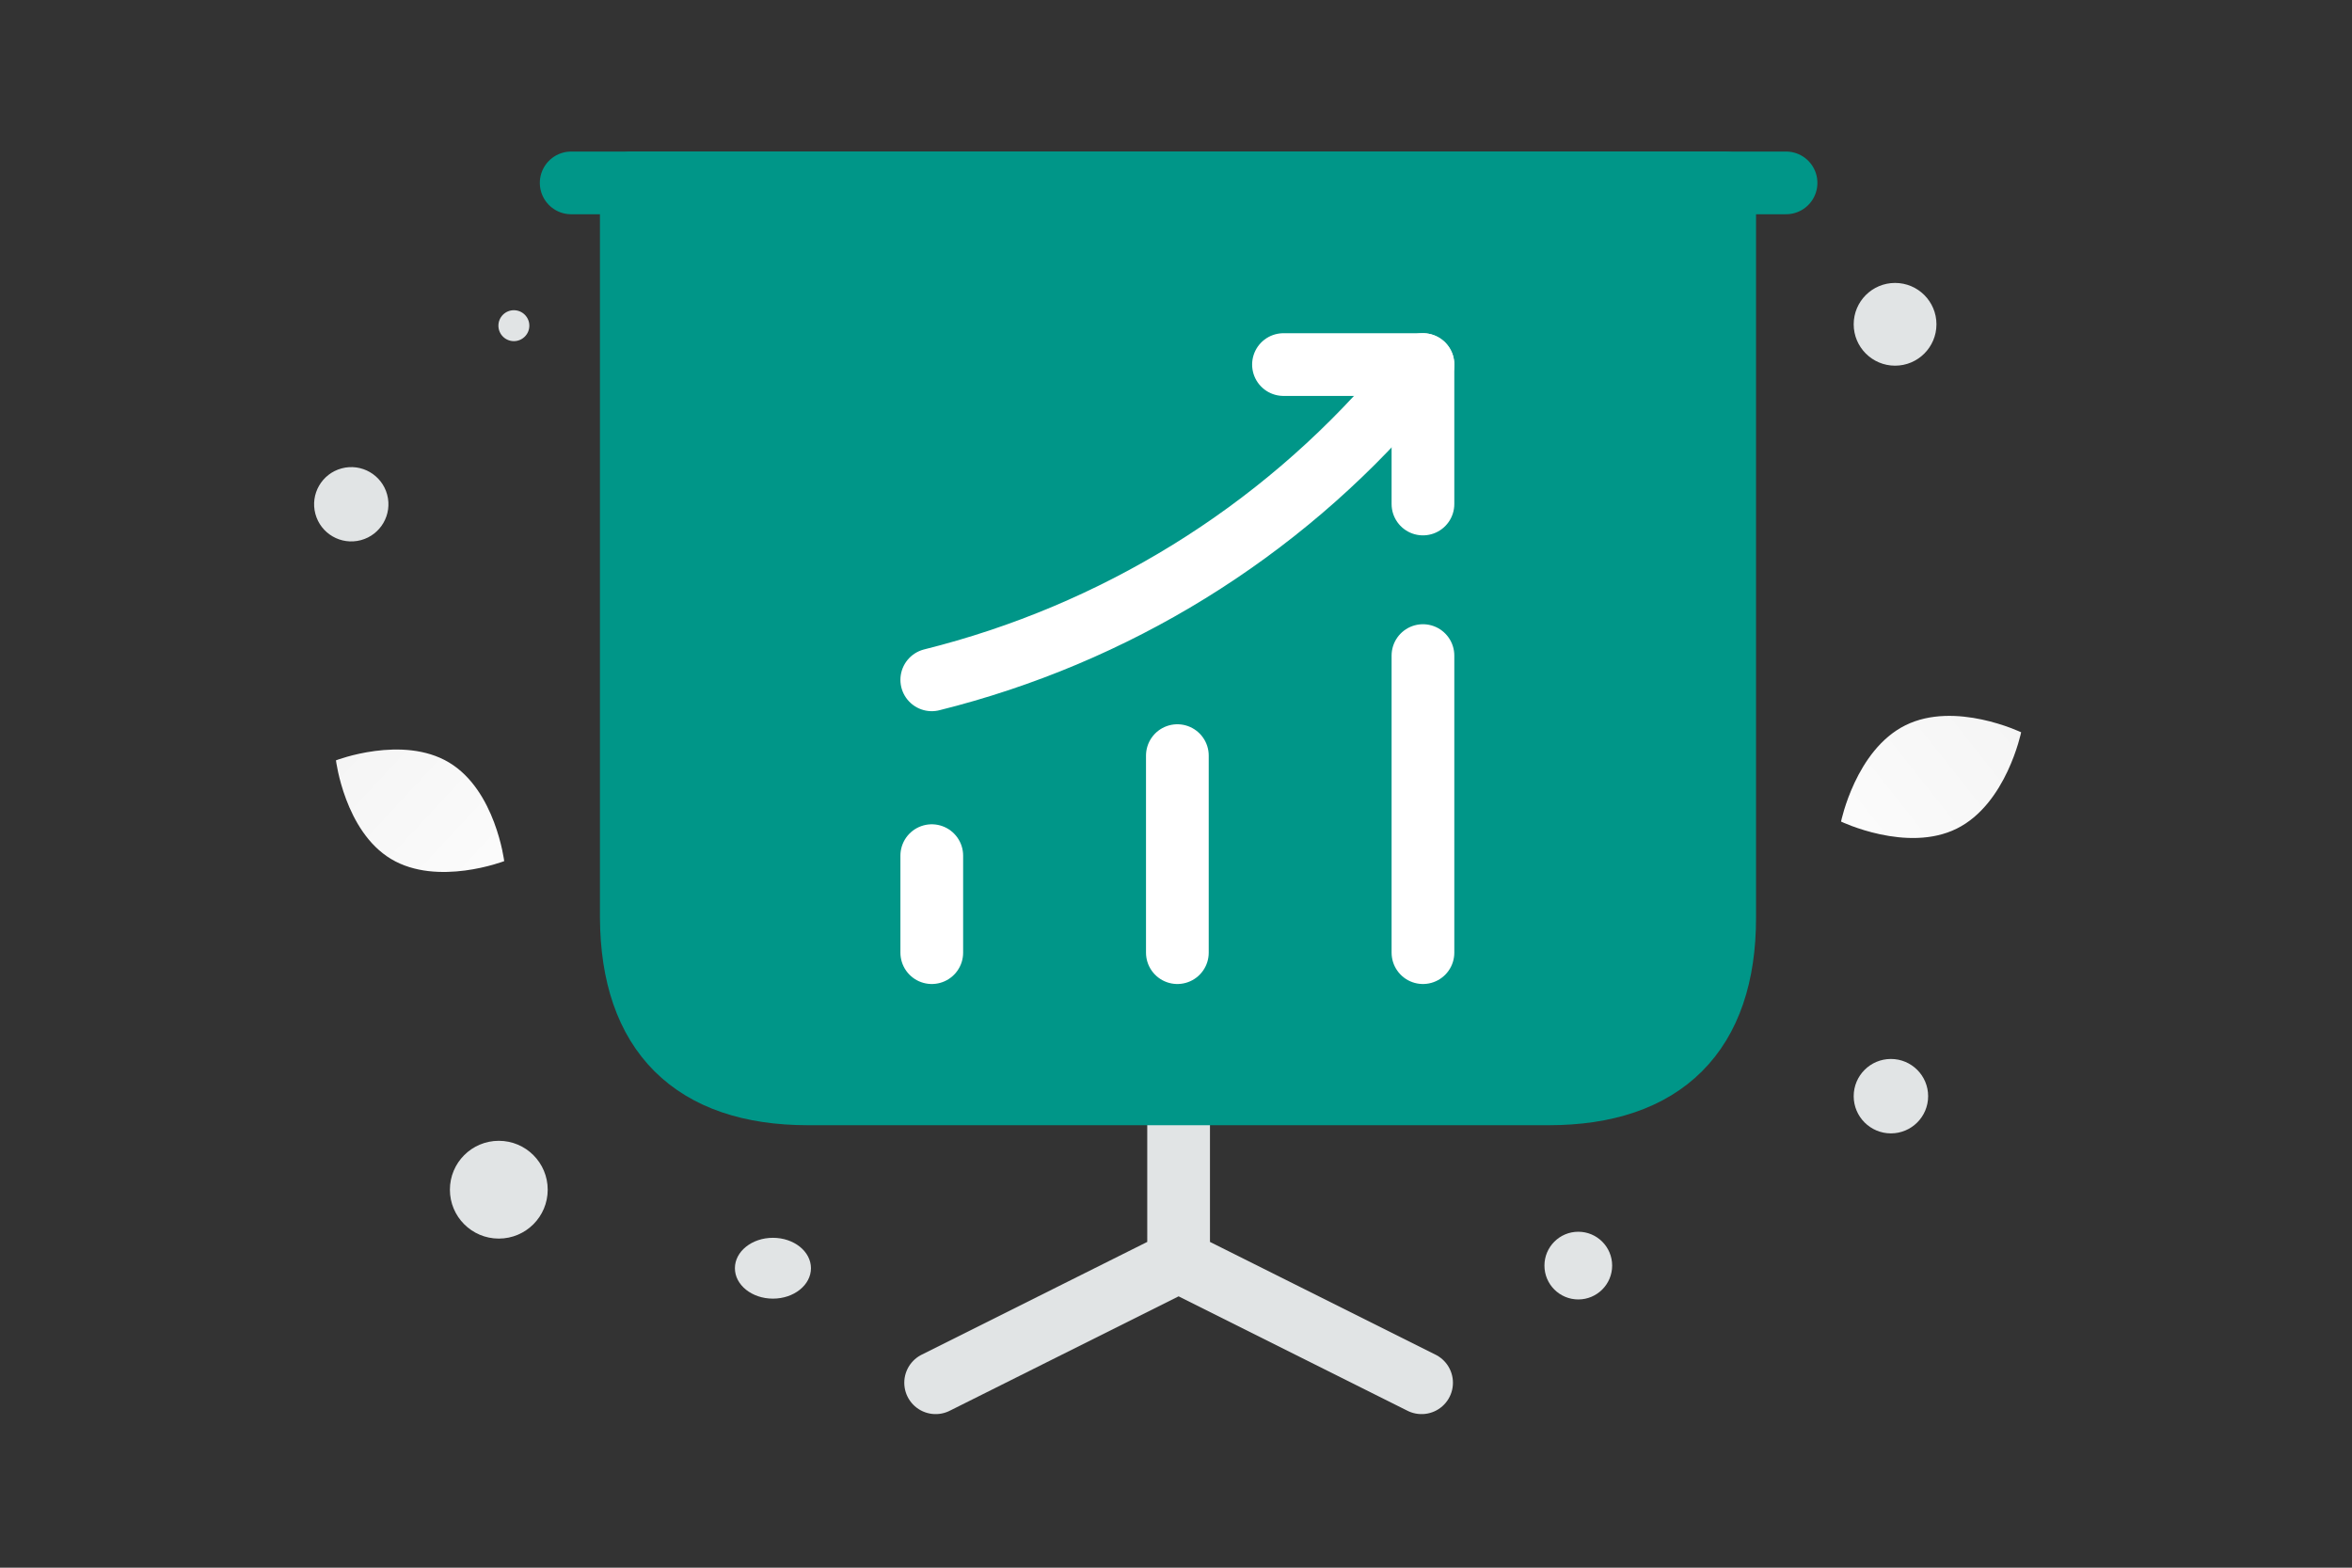 <svg width="900" height="600" viewBox="0 0 900 600" fill="none" xmlns="http://www.w3.org/2000/svg"><rect x="0" y="0" width="900" height="600" fill="#333333" stroke="none"/><path fill="transparent" d="M0 0h900v600H0z"/><path d="m358.024 529.218 92.975-46.487V413m92.974 116.22-92.975-46.488" stroke="#E1E4E5" stroke-width="24" stroke-miterlimit="10" stroke-linecap="round" stroke-linejoin="round"/><path d="M309.212 418.654h283.34c44.163 0 67.406-23.244 67.406-67.407V70H241.573v281.247c.233 44.163 23.477 67.407 67.639 67.407z" fill="#009688" stroke="#009688" stroke-width="24" stroke-miterlimit="10" stroke-linecap="round" stroke-linejoin="round"/><path d="M218.563 70h464.871" stroke="#009688" stroke-width="24" stroke-miterlimit="10" stroke-linecap="round" stroke-linejoin="round"/><path d="M356.546 364.608v-37.126m93.975 37.126v-75.412m93.975 75.412V250.91m0-111.379-8.443 9.902c-46.804 54.646-109.576 93.337-179.507 110.758" stroke="#fff" stroke-width="24" stroke-linecap="round"/><path d="M491.128 139.531h53.368V192.9" stroke="#fff" stroke-width="24" stroke-linecap="round" stroke-linejoin="round"/><path d="M748.757 317.135c-19.025 9.437-44.276-2.697-44.276-2.697s5.611-27.431 24.647-36.856c19.025-9.437 44.266 2.685 44.266 2.685s-5.612 27.43-24.637 36.868z" fill="url(#a)"/><path d="M149.661 328.773c17.774 10.653 43.274.805 43.274.805s-3.334-27.115-21.119-37.755c-17.774-10.653-43.263-.817-43.263-.817s3.334 27.115 21.108 37.767z" fill="url(#b)"/><circle r="12.955" transform="matrix(-1 0 0 1 603.939 484.381)" fill="#E1E4E5"/><circle r="18.713" transform="matrix(-1 0 0 1 190.869 455.333)" fill="#E1E4E5"/><circle r="14.242" transform="matrix(-1 0 0 1 723.565 419.537)" fill="#E1E4E5"/><circle r="15.834" transform="matrix(-1 0 0 1 725.156 124.121)" fill="#E1E4E5"/><circle r="14.219" transform="scale(1 -1) rotate(-75 -58.552 -184.085)" fill="#E1E4E5"/><circle r="5.918" transform="matrix(-1 0 0 1 196.636 124.646)" fill="#E1E4E5"/><ellipse rx="14.551" ry="11.641" transform="matrix(-1 0 0 1 295.764 485.386)" fill="#E1E4E5"/><defs><linearGradient id="a" x1="675.698" y1="346.573" x2="832.618" y2="222.449" gradientUnits="userSpaceOnUse"><stop stop-color="#fff"/><stop offset="1" stop-color="#EEE"/></linearGradient><linearGradient id="b" x1="218.441" y1="363.063" x2="75.426" y2="230.183" gradientUnits="userSpaceOnUse"><stop stop-color="#fff"/><stop offset="1" stop-color="#EEE"/></linearGradient></defs></svg>